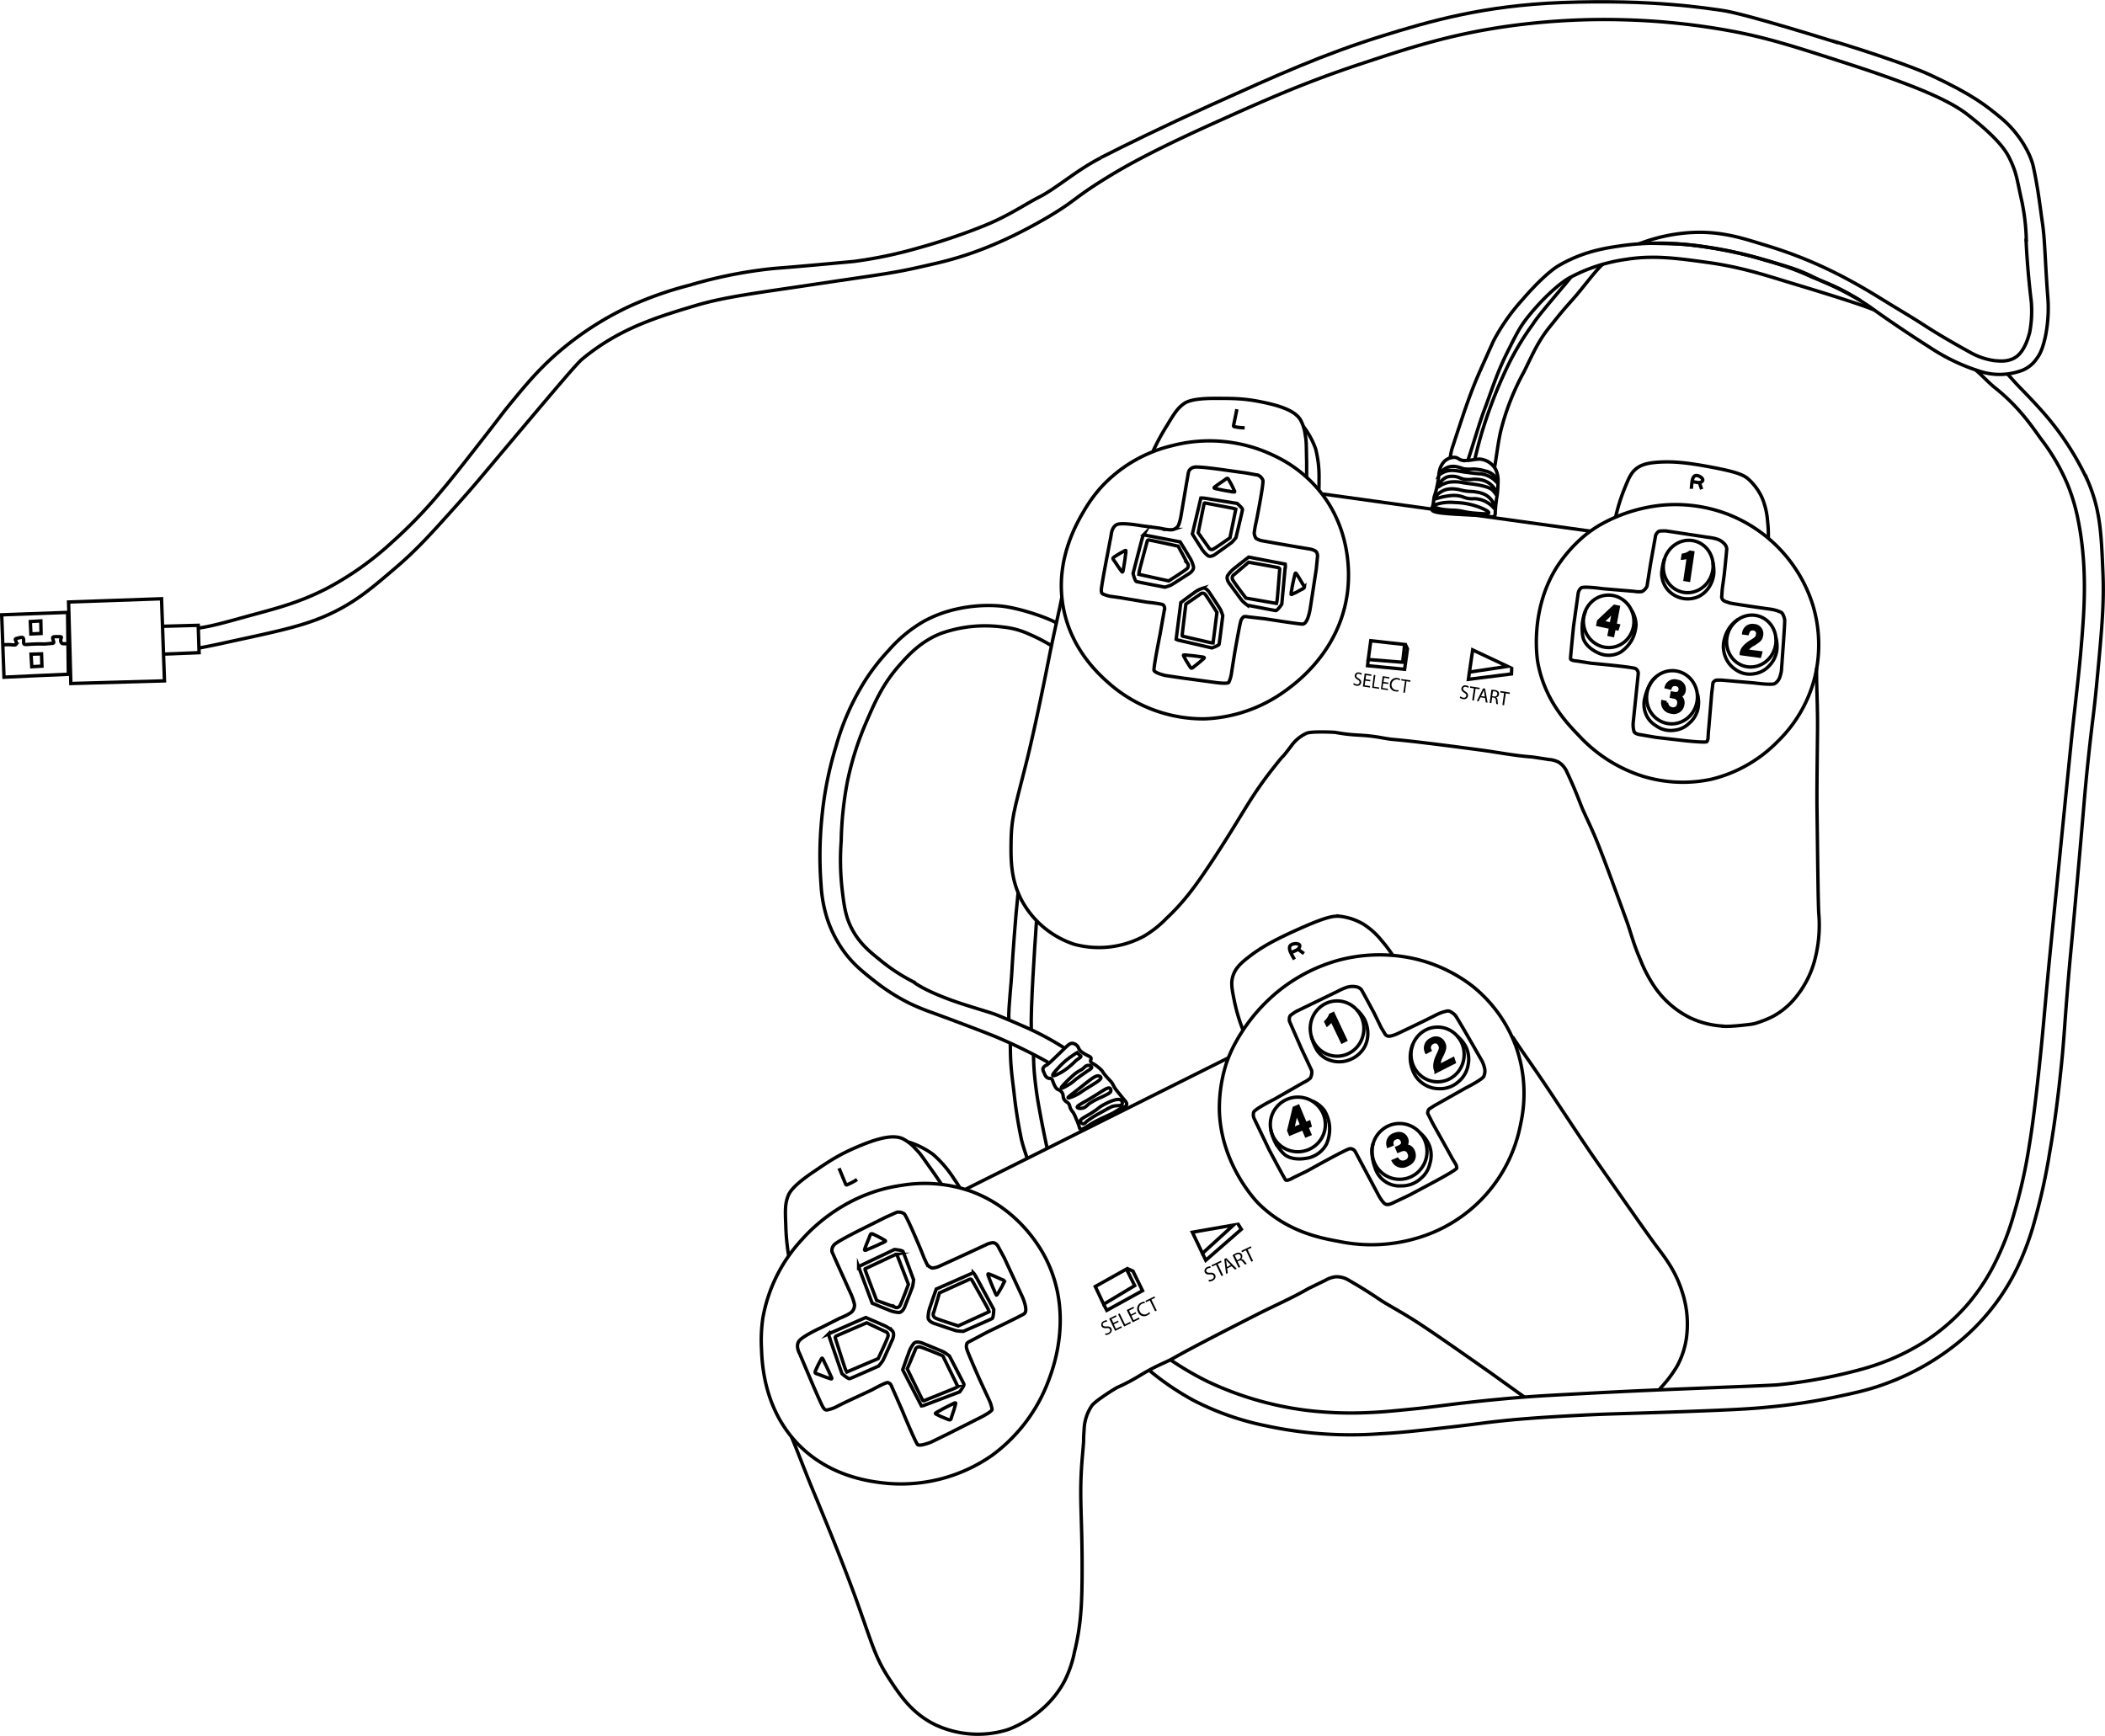 <svg xmlns="http://www.w3.org/2000/svg" width="21.92cm" height="18.08cm" viewBox="0 0 621.36 512.44">
  <defs>
    <style>
      .cls-1, .cls-3 {
        fill: none;
      }

      .cls-1, .cls-2, .cls-3 {
        stroke: #000;
      }

      .cls-1 {
        stroke-miterlimit: 10;
      }
    </style>
  </defs>
  <title>comando</title>
  <g id="Layer_20" data-name="Layer 20">
    <g>
      <path class="cls-1" d="M369.61,412.6a66.74,66.74,0,0,1-.85-9.2c-.16-3.89-.24-6.08.7-8.39.39-1,1.37-2.95,7.34-7,5.27-3.58,8.07-5.45,14.33-8s9.73-2.9,12.07-1.93a12.5,12.5,0,0,1,3.84,3c1.64,1.61,2.27,2.77,5.07,6.65,1.05,1.45,2.17,3.22,2.71,3.93" transform="translate(-136.82 -41.99)"/>
      <path class="cls-1" d="M405,379.1a24.82,24.82,0,0,1,7.27,3.67,33.34,33.34,0,0,1,6.18,7.23c.76,1.09,1.35,2,1.75,2.68" transform="translate(-136.82 -41.99)"/>
      <path class="cls-1" d="M370.46,466.15c1.85,4.36,4,10.24,7.21,17.89,7.73,18.62,11.16,28.07,12.5,31.85,4.47,12.54,5.14,15.63,9.41,22.11,3.12,4.73,6.62,9.89,13.4,13.17a29.7,29.7,0,0,0,21,1.51c.66-.21,11.48-3.77,17.13-14.57a33.67,33.67,0,0,0,2.91-8.62c1.89-7.67,2.19-14.09,2.22-23.42.06-17.49-1-22.17.12-34.61.62-7,.08-1.91.52-8.23a13.19,13.19,0,0,1,2.27-6.34c1.11-1.48,7-5.15,7.52-5.36,6.26-2.82,7-4.16,13.23-7,5.63-2.56-.79.08,28.31-14.69,4.93-2.5,10-4.68,14.8-7.46l5-2.44a8,8,0,0,1,3-1.05,6.8,6.8,0,0,1,4,1.05c6.15,3.51,8.92,5.67,11,6.87,7.69,4.55,6.6,3.4,30.83,20.45,4.18,3,7.6,5.44,10,7.17" transform="translate(-136.82 -41.99)"/>
      <path class="cls-1" d="M503.68,345.89a51.35,51.35,0,0,1-2.59-8.86c-.64-3.21-.95-4.9-.35-6.87.66-2.2,2.12-3.72,4.72-5.71,3.8-2.94,7.57-5,14.33-8.05,8.67-3.88,10.71-4.15,12.88-3.9a17.77,17.77,0,0,1,6.58,2.27,21.93,21.93,0,0,1,5.36,4.81,39.49,39.49,0,0,1,3.24,4.28" transform="translate(-136.82 -41.99)"/>
      <path class="cls-1" d="M583.27,348c2.8,4.28,6.45,9.28,11.07,16.25,7.28,11,10.92,16.47,13.46,20.11,10.82,15.47,16.22,23.2,18.36,26,2.36,3.14,5.38,7.06,7.25,13.11a30.31,30.31,0,0,1,1.23,13.37,24.46,24.46,0,0,1-2.71,8.31,34.81,34.81,0,0,1-3.67,5.15c-.62.74-1.17,1.33-1.58,1.75" transform="translate(-136.82 -41.99)"/>
      <line class="cls-1" x1="285.12" y1="351.01" x2="362.65" y2="312.22"/>
      <path class="cls-1" d="M566.64,357.72" transform="translate(-136.82 -41.99)"/>
      <path class="cls-1" d="M745.26,498.32" transform="translate(-136.82 -41.99)"/>
      <path class="cls-1" d="M745.26,493.77" transform="translate(-136.82 -41.99)"/>
      <path class="cls-1" d="M362,431.08a45.75,45.75,0,0,1,11.65-23.31C377,404,387,394.19,402.79,391.92a41.07,41.07,0,0,1,21,1.86c14,5.27,20.36,17,21.68,19.58,8.41,16.51,2.19,32.72.7,36.6a48.23,48.23,0,0,1-16.55,21.67,47,47,0,0,1-31.7,8.16c-4.24-.48-16.88-1.91-26.33-12.35-9.28-10.25-9.83-22.9-10-27.51A45.24,45.24,0,0,1,362,431.08Z" transform="translate(-136.82 -41.99)"/>
      <path class="cls-1" d="M500.74,351.25a51.78,51.78,0,0,1,13.11-16.43,49.28,49.28,0,0,1,17.65-9.27,46.9,46.9,0,0,1,22.2-.7,44.32,44.32,0,0,1,17.48,8,40.89,40.89,0,0,1,13.11,18,41.5,41.5,0,0,1,1.4,22.9A43.44,43.44,0,0,1,556,407.19a47.33,47.33,0,0,1-24.12,1.22c-5.48-1-15.23-2.88-23.6-11.19,0,0-11.23-11.15-11.53-27.79a44.13,44.13,0,0,1,2.09-13.64A43.09,43.09,0,0,1,500.74,351.25Z" transform="translate(-136.82 -41.99)"/>
      <path class="cls-1" d="M392,404.43l6.12-3.06,3.4-1.53a3,3,0,0,1,2.19.44c.79.7,4.94,10.66,4.94,10.66l.94,2.36s.59,1.34.94,2a3.14,3.14,0,0,0,1.42,1,6,6,0,0,0,1.72-.35c.7-.29,10.2-4.66,10.2-4.66l4.49-2.09a6.45,6.45,0,0,1,1.34-.35c.93-.18,1.63.87,1.63.87l1.92,3.55L438,423.5l.61,1.31a15.29,15.29,0,0,1,.9,2.74c.17,1.07.18,1.76-.35,2.23s-10.88,5.42-10.88,5.42l-4.85,2.58s-1.1.46-1.22.87a2.51,2.51,0,0,0,.06,1.75c.29,1.05,3.61,8.56,3.61,8.56l2,4.32.93,2a10.21,10.21,0,0,1,.85,2.75c-.06.7-3.28,2.32-3.28,2.32l-9.79,4.94-5,2.44s-3.25,1.28-3.89.7-4.68-10.36-4.68-10.36l-3.23-7.34a1.59,1.59,0,0,0-.92-.61c-.58-.12-4.75,2.19-4.75,2.19l-7.75,3.61-2.33,1.16a10,10,0,0,1-2.12.88c-.8.18-1.43.64-2.13-.53s-3.32-7.34-3.32-7.34l-3.6-8.49s-1.3-2.23-.19-3.74,6.61-4,6.61-4l5.34-2.71s3.14-1.22,3.78-2.09a2.8,2.8,0,0,0,.64-2,15.74,15.74,0,0,0-1-3l-4-8.86-1.63-3.67a2.43,2.43,0,0,1,.7-2.16C384.14,408.29,392,404.43,392,404.43Z" transform="translate(-136.82 -41.99)"/>
      <path class="cls-1" d="M519.53,340.5l12.26-5.94a17.11,17.11,0,0,1,2.33-1.05,5.67,5.67,0,0,1,2.8-.27,2.6,2.6,0,0,1,1.75.88c.35.52,3.76,6.9,3.76,6.9l2.09,4.29,1.2,2s0,.18.64.47,2-.29,2.39-.41,8.56-4.08,8.56-4.08l3.21-1.6a14.21,14.21,0,0,1,2.39-1c.7-.12,1.24-.48,1.94-.13a5.1,5.1,0,0,1,1.57,1.18c.35.41,3.42,5.71,3.42,5.71l4.49,7.81a10,10,0,0,1,.74,2.17,3.82,3.82,0,0,1-.28,2.31c-.52,1-5.49,3.5-5.49,3.5l-9.19,5.19-1.34.87c-.52.35-.52,1.34-.52,1.34l1.51,3s5.6,10,5.65,10.14,1,1.67,1,1.67a2.44,2.44,0,0,1,.41,1.36c-.11.53-5.81,3.6-5.81,3.6l-8.39,4.48L548,397.07s-1.35.74-2.16.39-1.93-2.34-1.93-2.34l-7-13.11a1.68,1.68,0,0,0-1.69-.93c-1.16.18-12.59,6.59-12.59,6.59l-4.13,2s-1.81,1.1-2.22.58-4.83-8.86-4.83-8.86L507,372.11a2.77,2.77,0,0,1-.12-1.81c.3-.93,6-3.78,6-3.78l8.74-5a7.43,7.43,0,0,0,2-1.31A3.58,3.58,0,0,0,524,358c-.17-.41-3-6.41-3-6.41l-3.55-8.13s-.24-1.25.35-1.78A15.11,15.11,0,0,1,519.53,340.5Z" transform="translate(-136.82 -41.99)"/>
      <ellipse class="cls-1" cx="413.12" cy="339.88" rx="8.12" ry="8.24"/>
      <ellipse class="cls-1" cx="424.35" cy="311.26" rx="7.85" ry="8.08"/>
      <ellipse class="cls-1" cx="394.68" cy="303.61" rx="7.92" ry="8.16"/>
      <ellipse class="cls-1" cx="383.1" cy="331.92" rx="8.13" ry="8.07"/>
      <path class="cls-1" d="M537.34,340.08a11.51,11.51,0,0,1,2.2,2.69,9.46,9.46,0,0,1,1,3.45,8.53,8.53,0,0,1-.92,4.81,8.69,8.69,0,0,1-5.55,4.15,8.42,8.42,0,0,1-5.94-.78,7.84,7.84,0,0,1-2.49-2.28,17.3,17.3,0,0,1-1.77-4.26" transform="translate(-136.82 -41.99)"/>
      <path class="cls-1" d="M553.89,350.2a10.27,10.27,0,0,0-.79,3.67,10.52,10.52,0,0,0,.62,3.72,8.11,8.11,0,0,0,3,4.15,8.22,8.22,0,0,0,4.9,1.61,8.06,8.06,0,0,0,5.85-2.18,8.16,8.16,0,0,0,2.71-4.82,8.4,8.4,0,0,0-.7-5.45,10.18,10.18,0,0,0-2.52-3.06" transform="translate(-136.82 -41.99)"/>
      <path class="cls-2" d="M560.73,358.26l0-.07c-.59-1.14-.45-2.71.55-4.79.77-1.62,1-2.1.51-3a1.42,1.42,0,0,0-2.09-.69,1.66,1.66,0,0,0-.82,2.28l-1,.53a2.74,2.74,0,0,1,1.41-3.69,2.47,2.47,0,0,1,3.62,1c.61,1.2.35,1.93-.54,3.81a5.8,5.8,0,0,0-.8,3.05l4.16-2.14.33,1Z" transform="translate(-136.82 -41.99)"/>
      <path class="cls-2" d="M533,349.5,529.89,343a5.68,5.68,0,0,1-1.28,1.43l-.39-.83a5.37,5.37,0,0,0,1.34-2l.78-.37L534,349Z" transform="translate(-136.82 -41.99)"/>
      <path class="cls-2" d="M522.38,377.21l-.88-2.11-3.85,1.6-.41-1,1.61-6.64,1.17-.49,2.14,5.15,1.06-.44.27,1-.94.39.88,2.11Zm-2.13-5.11c-.26-.64-.59-1.45-.79-2-.07.77-.76,3.62-1.12,5.21l2.77-1.16Z" transform="translate(-136.82 -41.99)"/>
      <path class="cls-2" d="M546.61,380.28a2.71,2.71,0,0,1,1.79-3.37c1.78-.76,3.06,0,3.54,1.13a1.93,1.93,0,0,1-.39,2.27l0,0a2.3,2.3,0,0,1,2.44,1.53c.58,1.36.3,3.06-1.83,4a2.91,2.91,0,0,1-4-1.13l1.13-.48a1.94,1.94,0,0,0,2.47.64,1.76,1.76,0,0,0,1-2.5c-.48-1.14-1.41-1.36-2.57-.86l-.62.26-.4-.94.52-.22c1.13-.48,1.43-1.13,1-2a1.41,1.41,0,0,0-2-.69,1.57,1.57,0,0,0-1,1.92Z" transform="translate(-136.82 -41.99)"/>
      <path class="cls-1" d="M542.16,379.6a6.36,6.36,0,0,0-.35,3,14.55,14.55,0,0,0,.91,4.13,7.59,7.59,0,0,0,2.94,4,7.43,7.43,0,0,0,4.81,1.31,8.22,8.22,0,0,0,5.82-2.25,7.77,7.77,0,0,0,2.6-4.31,8.13,8.13,0,0,0-.12-5.27,9.66,9.66,0,0,0-2.75-3.79" transform="translate(-136.82 -41.99)"/>
      <path class="cls-1" d="M524.2,367a8.59,8.59,0,0,1,3.59,2.84,11.43,11.43,0,0,1,1.44,4.09,11.14,11.14,0,0,1-.82,5.71,8.16,8.16,0,0,1-5.15,4.1c-.72.16-4.11.93-6.68-.54-1.39-.8-2.84-3.18-3.13-3.59a15.78,15.78,0,0,1-1.52-4.19" transform="translate(-136.82 -41.99)"/>
      <path class="cls-1" d="M518.92,325.2c-.18-.3-.74-1.25-1.15-2.13a2.83,2.83,0,0,1-.25-.78,1.71,1.71,0,0,1,0-.87c.23-.65,1.15-.86,1.69-.88.26,0,1,0,1.22.41s-.26,1-.29,1.05a3.25,3.25,0,0,1-1,.64c-.26.13-1.07.46-1.22.52" transform="translate(-136.82 -41.99)"/>
      <polygon class="cls-1" points="351.97 363.74 364.1 361.63 354.94 369.98 351.97 363.74"/>
      <polyline class="cls-1" points="365.31 361.09 366.42 362.87 355.93 372.02 354.94 369.98"/>
      <polygon class="cls-1" points="323.31 379.77 332.52 374.61 334.94 379.51 325.78 385 323.31 379.77"/>
      <polyline class="cls-1" points="332.53 374.36 334.44 375.23 337.25 380.99 326.71 386.8 325.81 385.09"/>
      <g>
        <path d="M493.57,419.78a1.92,1.92,0,0,0,1-.17c.49-.24.66-.64.47-1s-.46-.46-1.06-.41-1.26-.05-1.51-.58a1.2,1.2,0,0,1,.72-1.61,1.92,1.92,0,0,1,.92-.22l.06.46a1.85,1.85,0,0,0-.8.17c-.51.25-.56.65-.44.9s.48.42,1.1.37,1.23.09,1.49.64.09,1.29-.79,1.72a2.19,2.19,0,0,1-1.08.22Z" transform="translate(-136.82 -41.99)"/>
        <path d="M495.77,415.33l-1.14.55-.2-.41,2.78-1.34.2.41-1.15.55,1.62,3.35-.5.23Z" transform="translate(-136.82 -41.99)"/>
        <path d="M499.06,416.41l.18,1.37-.5.24-.53-4.37.58-.28,3.1,3.14-.52.25-1-1Zm1.05-1-.88-.91a6.87,6.87,0,0,1-.53-.59h0c.05.25.1.51.14.78L499,416Z" transform="translate(-136.82 -41.99)"/>
        <path d="M500.66,412.53a5.8,5.8,0,0,1,.89-.53,1.7,1.7,0,0,1,1.24-.21,1,1,0,0,1,.63.57,1.09,1.09,0,0,1-.24,1.3v0a1,1,0,0,1,.91.49,7.3,7.3,0,0,0,.79.89l-.5.24a5.86,5.86,0,0,1-.69-.77c-.36-.47-.65-.57-1.1-.37l-.46.22.79,1.63-.49.23ZM502,414l.49-.24a.83.83,0,0,0,.51-1.12c-.24-.49-.69-.53-1.21-.29a2.87,2.87,0,0,0-.46.28Z" transform="translate(-136.82 -41.99)"/>
        <path d="M504.6,411.08l-1.15.55-.2-.41,2.79-1.34.2.41-1.15.55,1.61,3.35-.49.24Z" transform="translate(-136.82 -41.99)"/>
      </g>
      <g>
        <path d="M463,435.61a1.82,1.82,0,0,0,1-.17c.48-.24.63-.63.45-1s-.45-.44-1-.39-1.22-.05-1.47-.56a1.17,1.17,0,0,1,.7-1.56,1.75,1.75,0,0,1,.89-.21l0,.44a1.72,1.72,0,0,0-.77.17c-.5.24-.54.63-.42.87s.47.4,1.07.35,1.18.08,1.44.62.1,1.24-.76,1.66a2,2,0,0,1-1,.22Z" transform="translate(-136.82 -41.99)"/>
        <path d="M467,432.23l-1.41.69.64,1.31,1.57-.77.19.4-2,1-1.77-3.63,2-1,.19.4-1.49.73.56,1.14,1.41-.69Z" transform="translate(-136.82 -41.99)"/>
        <path d="M466.86,429.93l.47-.23,1.58,3.23,1.55-.75.19.39-2,1Z" transform="translate(-136.82 -41.99)"/>
        <path d="M472.22,429.69l-1.41.69.64,1.31,1.57-.77.2.4-2.05,1-1.77-3.63,2-.95.19.39-1.49.73.56,1.15,1.41-.69Z" transform="translate(-136.82 -41.99)"/>
        <path d="M476.3,429.66a2.5,2.5,0,0,1-.87.64,1.89,1.89,0,0,1-2.69-1,2,2,0,0,1,1-2.83,2.14,2.14,0,0,1,.94-.26l.08.44a2,2,0,0,0-.81.2,1.5,1.5,0,0,0-.68,2.19,1.47,1.47,0,0,0,2.11.78,2.27,2.27,0,0,0,.69-.52Z" transform="translate(-136.82 -41.99)"/>
        <path d="M476.21,425.85l-1.1.54-.2-.4,2.69-1.31.2.39-1.11.55,1.58,3.23-.48.23Z" transform="translate(-136.82 -41.99)"/>
      </g>
      <path class="cls-1" d="M393.61,406.75c-.27.8-.91,2.19-1.23,3.11-.05.13-.43,1-.33,1.14s.45,0,.61-.08c4.23-1.77,3.74-1.68,4.34-1.92.09,0,1.17-.49,1.2-.64s-.21-.25-.42-.37c-.76-.45-1-.59-1.57-.88s-1.08-.55-1.8-.87a.55.55,0,0,0-.48,0C393.76,406.29,393.64,406.68,393.61,406.75Z" transform="translate(-136.82 -41.99)"/>
      <path class="cls-1" d="M378,447.55c.8.25,2.2.86,3.13,1.16.13,0,1,.4,1.15.3s0-.46-.1-.61c-1.87-4.18-1.76-3.7-2-4.29,0-.09-.52-1.16-.67-1.19s-.24.22-.36.44c-.43.77-.56,1-.84,1.58s-.52,1.1-.83,1.82a.62.62,0,0,0,0,.49C377.56,447.41,378,447.53,378,447.55Z" transform="translate(-136.82 -41.99)"/>
      <path class="cls-1" d="M432.7,419.74c-.79-.3-2.16-1-3.07-1.33-.13-.05-1-.45-1.13-.36s0,.45.06.61c1.64,4.28,1.56,3.79,1.79,4.4a5.12,5.12,0,0,0,.6,1.22c.15,0,.25-.21.39-.42.47-.74.61-1,.92-1.53s.58-1.07.93-1.78a.58.58,0,0,0,.05-.48C433.16,419.9,432.77,419.77,432.7,419.74Z" transform="translate(-136.82 -41.99)"/>
      <path class="cls-1" d="M417.65,460.5c.22-.81.77-2.24,1-3.18,0-.13.36-1.06.25-1.16s-.45,0-.6.13c-4.1,2-3.62,1.91-4.2,2.19-.09,0-1.14.58-1.16.73s.23.23.45.34c.79.4,1,.52,1.62.77s1.12.48,1.86.75a.61.61,0,0,0,.48,0C417.53,461,417.63,460.58,417.65,460.5Z" transform="translate(-136.82 -41.99)"/>
      <path class="cls-1" d="M519.92,322.16l1.79,1.31" transform="translate(-136.82 -41.99)"/>
      <path class="cls-1" d="M384.49,386.84l2,4.8s0,.05.26.13a17.79,17.79,0,0,0,3.06-1.61" transform="translate(-136.82 -41.99)"/>
      <path class="cls-1" d="M450.28,218.15c-.84,4.44-2.25,10.15-3.79,17.92-3.74,18.9-6,28.23-6.95,31.94-3.08,12.34-4.17,15.15-4.27,22.57-.07,5.43-.08,11.39,3.39,17.64a27.39,27.39,0,0,0,15.18,12.48,28,28,0,0,0,20.57-2.32,31.5,31.5,0,0,0,6.68-5.26c5.4-5.06,8.94-10,13.79-17.36,9.08-13.81,10.69-18.09,18-27.34,4.08-5.18,1.37-1.36,5-6.13a11.39,11.39,0,0,1,4.69-3.9c1.6-.58,8-.29,8.49-.21,6.23,1.14,7.45.46,13.68,1.58,5.61,1-.64-.35,29.14,3.61,5,.67,10,1.68,15.12,2.05.14,0,1.79.26,5.08.76a7.1,7.1,0,0,1,2.85.8,6.45,6.45,0,0,1,2.47,3c2.87,6.09,3.86,9.29,4.79,11.34,3.5,7.73,3.26,6.23,12.88,32.77,1.13,3.1,1.89,6.45,3.88,11a41.87,41.87,0,0,0,3.71,7.34,27.62,27.62,0,0,0,11.07,10,25.94,25.94,0,0,0,9.79,2.45" transform="translate(-136.82 -41.99)"/>
      <path class="cls-1" d="M613.64,194.94a56.31,56.31,0,0,1,2.77-8.9c1.18-2.89,1.81-4.39,3.29-5.64s3.53-1.79,6.54-2c4.41-.28,8.35.1,15.07,1.34,8.6,1.59,10.3,2.47,11.81,3.84a16.93,16.93,0,0,1,3.84,5.34,21.81,21.81,0,0,1,1.6,6.69,37,37,0,0,1,.24,5.12" transform="translate(-136.82 -41.99)"/>
      <path class="cls-1" d="M673.05,239.15c-.09,4.9.35,10.59.27,18.6-.14,12.61-.21,18.91-.15,23.16.23,18.07.34,27.1.5,30.5a40.45,40.45,0,0,1-1.25,14.28,29.13,29.13,0,0,1-6,11.25,22.24,22.24,0,0,1-6.35,5.12,31.57,31.57,0,0,1-5.46,2.11c-.85.24-8.79,1.12-9.48.64" transform="translate(-136.82 -41.99)"/>
      <line class="cls-1" x1="390.42" y1="145.8" x2="469.32" y2="156.75"/>
      <path class="cls-1" d="M477.18,175.15a68.75,68.75,0,0,1,4.21-7.74c1.9-3.16,3-4.94,4.87-6.26.8-.56,2.57-1.6,9.2-1.59,5.86,0,9,0,15.07,1.34s8.9,2.94,10.17,5a12,12,0,0,1,1.39,4.42c.42,2.15.3,3.41.43,8,0,1.72,0,3.73,0,4.58" transform="translate(-136.82 -41.99)"/>
      <path class="cls-1" d="M521.52,167.8a24.06,24.06,0,0,1,3.66,6.69,33.46,33.46,0,0,1,1,9c0,1.27,0,2.32-.06,3.06" transform="translate(-136.82 -41.99)"/>
      <path class="cls-1" d="M655.6,237.68" transform="translate(-136.82 -41.99)"/>
      <path class="cls-1" d="M461.94,185.7a41.5,41.5,0,0,1,20.92-12.19,43.71,43.71,0,0,1,30.36,3.12,38,38,0,0,1,15,12.76c8,11.72,6.71,24.41,6.38,27.16-2.13,17.6-15.25,27.08-18.38,29.35a43.26,43.26,0,0,1-23.8,8.27,42.12,42.12,0,0,1-28.35-10.59c-3-2.66-11.86-10.59-13.65-24-1.77-13.1,4.36-23.42,6.59-27.17A42.13,42.13,0,0,1,461.94,185.7Z" transform="translate(-136.82 -41.99)"/>
      <path class="cls-1" d="M608.79,197.11a46.46,46.46,0,0,1,18.47-6,43.54,43.54,0,0,1,18.23,2.16,42.43,42.43,0,0,1,26.4,27.15,40.45,40.45,0,0,1,.67,21.31,40,40,0,0,1-10.77,18.89A40.93,40.93,0,0,1,642,272a40.32,40.32,0,0,1-20.06-.83,43.42,43.42,0,0,1-19-12c-3.64-3.77-10.1-10.47-12.17-21.55,0,0-2.79-14.88,5.58-28.22a41.77,41.77,0,0,1,8.65-9.67A37.85,37.85,0,0,1,608.79,197.11Z" transform="translate(-136.82 -41.99)"/>
      <path class="cls-1" d="M498.55,180.74l6.24.87,3.38.62a2.75,2.75,0,0,1,1.44,1.52c.24,1-1.75,11.1-1.75,11.1l-.5,2.38s-.25,1.37-.32,2.07a3.15,3.15,0,0,0,.55,1.6,5.75,5.75,0,0,0,1.49.65c.68.14,10.17,1.79,10.17,1.79l4.49.75a6.07,6.07,0,0,1,1.21.45c.8.36.79,1.57.79,1.57l-.38,3.84-1.63,10.65-.22,1.37a15.12,15.12,0,0,1-.72,2.65c-.43.93-.78,1.49-1.42,1.58s-11.09-1.56-11.09-1.56l-5-.57s-1.08-.23-1.38,0a2.41,2.41,0,0,0-.86,1.42c-.32,1-1.68,8.72-1.68,8.72l-.72,4.48-.32,2.08a10,10,0,0,1-.78,2.63c-.4.52-3.69.07-3.69.07l-10-1.35-5.06-.75s-3.13-.73-3.32-1.53,1.8-10.72,1.8-10.72l1.33-7.55a1.57,1.57,0,0,0-.38-1c-.39-.41-4.75-.83-4.75-.83l-7.76-1.3-2.38-.34a8.63,8.63,0,0,1-2.07-.45c-.7-.28-1.42-.26-1.35-1.56s1.27-7.6,1.27-7.6l1.65-8.66s.17-2.46,1.8-3.06,7.09.39,7.09.39l5.46.72s3,.73,4,.38a2.58,2.58,0,0,0,1.52-1.25,14.81,14.81,0,0,0,.76-2.94L487,185l.66-3.79a2.26,2.26,0,0,1,1.64-1.33C490.57,179.56,498.55,180.74,498.55,180.74Z" transform="translate(-136.82 -41.99)"/>
      <path class="cls-1" d="M628.65,198.7l12.41,1.89a15.15,15.15,0,0,1,2.31.43,5.06,5.06,0,0,1,2.27,1.29,2.55,2.55,0,0,1,.88,1.63c0,.61-.71,7.49-.71,7.49l-.62,4.52-.15,2.26s-.09.14.25.72,1.66.83,2,1,8.63,1.37,8.63,1.37l3.27.46a12.51,12.51,0,0,1,2.31.52c.59.29,1.19.29,1.54.94a5.07,5.07,0,0,1,.59,1.78c.06.51-.35,6.37-.35,6.37l-.62,8.59a9.87,9.87,0,0,1-.55,2.12,3.78,3.78,0,0,1-1.41,1.69c-.91.5-6-.19-6-.19l-9.68-.84-1.47,0c-.58,0-1.09.78-1.09.78l-.38,3.17s-.9,10.9-.94,11.07-.12,1.85-.12,1.85a2.38,2.38,0,0,1-.38,1.3c-.36.35-6.29-.27-6.29-.27l-8.7-1-4.61-.79s-1.41-.14-1.85-.85a7.25,7.25,0,0,1-.26-2.88l1.46-14.15a1.62,1.62,0,0,0-.81-1.64c-1-.49-13-1.56-13-1.56l-4.17-.66s-2-.09-2-.73.9-9.61.9-9.61l1.37-9.75a2.71,2.71,0,0,1,.85-1.49c.7-.59,6.52.23,6.52.23l9.22.77a6.62,6.62,0,0,0,2.23.06A3.4,3.4,0,0,0,623,215c.07-.42,1.05-6.68,1.05-6.68l1.49-8.35s.48-1.11,1.19-1.22A13.38,13.38,0,0,1,628.65,198.7Z" transform="translate(-136.82 -41.99)"/>
      <ellipse class="cls-1" cx="630.41" cy="247.82" rx="7.86" ry="7.5" transform="translate(155.88 793.02) rotate(-81.56)"/>
      <ellipse class="cls-1" cx="653.76" cy="231.2" rx="7.69" ry="7.27" transform="translate(133.05 766.69) rotate(-75.86)"/>
      <ellipse class="cls-1" cx="635.13" cy="209.18" rx="7.76" ry="7.33" transform="translate(140.33 731.99) rotate(-75.86)"/>
      <ellipse class="cls-1" cx="611.68" cy="225.36" rx="7.46" ry="7.75" transform="translate(-154.47 13.41) rotate(-5.11)"/>
      <path class="cls-1" d="M642.43,208a12.13,12.13,0,0,1,.28,3.32,9.22,9.22,0,0,1-1,3.27,7.94,7.94,0,0,1-3.18,3.31,7.74,7.74,0,0,1-6.37.31,7.53,7.53,0,0,1-4.84-7,17.68,17.68,0,0,1,.85-4.33" transform="translate(-136.82 -41.99)"/>
      <path class="cls-1" d="M649.79,224.87a9.52,9.52,0,0,0-2.5,2.48,10.27,10.27,0,0,0-1.45,3.27,8.06,8.06,0,0,0,.17,4.93,7.89,7.89,0,0,0,2.89,3.91,7.24,7.24,0,0,0,5.58,1.42,7.4,7.4,0,0,0,4.56-2.36,8.15,8.15,0,0,0,2.28-4.69,10.11,10.11,0,0,0-.34-3.78" transform="translate(-136.82 -41.99)"/>
      <path class="cls-2" d="M650.83,234.93v-.07c.14-1.22,1.06-2.39,2.9-3.5,1.42-.87,1.81-1.15,1.92-2.08a1.36,1.36,0,0,0-1.23-1.68c-1-.12-1.51.35-1.8,1.37l-1.07-.14a2.55,2.55,0,0,1,3-2.17,2.35,2.35,0,0,1,2.25,2.73c-.15,1.28-.73,1.71-2.38,2.73a5.29,5.29,0,0,0-2.18,2l4.26.55-.27,1Z" transform="translate(-136.82 -41.99)"/>
      <path class="cls-2" d="M634.24,213.06l1-6.8a4.88,4.88,0,0,1-1.71.45l.13-.87a5,5,0,0,0,2.05-.86l.78.13-1.2,8.12Z" transform="translate(-136.82 -41.99)"/>
      <path class="cls-2" d="M611.84,229.31l.43-2.14-3.76-.81.19-1,4.67-4.4,1.14.24-1,5.23,1,.22-.3.93-.92-.2-.43,2.15Zm1-5.2c.13-.64.3-1.46.42-2-.45.57-2.45,2.46-3.55,3.52l2.71.58Z" transform="translate(-136.82 -41.99)"/>
      <path class="cls-2" d="M628.7,244.77a2.48,2.48,0,0,1,3.1-1.7,2.36,2.36,0,0,1,2.12,2.8,1.85,1.85,0,0,1-1.47,1.59v0a2.22,2.22,0,0,1,1.07,2.52,2.65,2.65,0,0,1-3.45,2.16,2.76,2.76,0,0,1-2.43-3l1.12.23a1.83,1.83,0,0,0,1.54,1.84,1.62,1.62,0,0,0,2.05-1.44,1.64,1.64,0,0,0-1.51-2.07l-.6-.12.18-1,.51.1c1.1.23,1.67-.13,1.84-1a1.33,1.33,0,0,0-1.19-1.64,1.42,1.42,0,0,0-1.78,1Z" transform="translate(-136.82 -41.99)"/>
      <path class="cls-1" d="M625.67,241.84a6,6,0,0,0-1.82,2.19,14.28,14.28,0,0,0-1.45,3.76,7.47,7.47,0,0,0,.18,4.74,7,7,0,0,0,3,3.63,7.36,7.36,0,0,0,5.59,1.36,7.14,7.14,0,0,0,4.2-2,7.83,7.83,0,0,0,2.64-4.24,9.75,9.75,0,0,0-.13-4.48" transform="translate(-136.82 -41.99)"/>
      <path class="cls-1" d="M618.49,222.23a8.57,8.57,0,0,1,1.26,4.18,11.32,11.32,0,0,1-1,4,10.57,10.57,0,0,1-3.57,4.08,7.19,7.19,0,0,1-6,.47c-.64-.25-3.61-1.47-4.8-4-.65-1.38-.53-4.05-.53-4.52a15.17,15.17,0,0,1,1-4.13" transform="translate(-136.82 -41.99)"/>
      <path class="cls-1" d="M636.09,186.26c0-.33.09-1.39.23-2.3a3.18,3.18,0,0,1,.21-.76,1.61,1.61,0,0,1,.46-.69c.51-.39,1.32-.06,1.73.21.2.14.79.53.72,1s-.72.66-.76.67a2.88,2.88,0,0,1-1.13-.06c-.26,0-1-.21-1.2-.24" transform="translate(-136.82 -41.99)"/>
      <polygon class="cls-1" points="434.71 191.84 445.02 196.69 433.75 198.38 434.71 191.84"/>
      <polyline class="cls-1" points="446.24 196.92 446.16 198.92 433.45 200.52 433.75 198.38"/>
      <polygon class="cls-1" points="404.63 189.12 414.64 190.23 414.04 195.47 403.88 194.66 404.63 189.12"/>
      <polyline class="cls-1" points="414.74 189.99 415.45 191.51 414.62 197.55 403.68 196.49 403.88 194.66"/>
      <g>
        <path d="M567.91,247.52a1.65,1.65,0,0,0,.84.4.69.69,0,0,0,.89-.55c.05-.37-.12-.61-.6-.9s-.92-.72-.84-1.27a1.1,1.1,0,0,1,1.38-.89,1.67,1.67,0,0,1,.81.33l-.2.39a1.54,1.54,0,0,0-.69-.3c-.52-.08-.76.21-.8.48s.15.59.65.88.88.73.8,1.31a1.16,1.16,0,0,1-1.49.93,1.94,1.94,0,0,1-.94-.4Z" transform="translate(-136.82 -41.99)"/>
        <path d="M571.89,245.18l-1.15-.18.06-.43,2.81.43-.06.44-1.16-.18-.51,3.52-.49-.08Z" transform="translate(-136.82 -41.99)"/>
        <path d="M573.84,247.81l-.58,1.18-.5-.08,1.85-3.75.59.09.73,4.15-.52-.08-.23-1.3Zm1.3-.21-.21-1.19c0-.27-.07-.52-.09-.75h0c-.09.23-.18.46-.29.69l-.54,1.09Z" transform="translate(-136.82 -41.99)"/>
        <path d="M577.05,245.59a4.67,4.67,0,0,1,1,.07,1.56,1.56,0,0,1,1.06.49,1.07,1.07,0,0,1,.19.8,1,1,0,0,1-.86.89v0a1,1,0,0,1,.44.89,5.85,5.85,0,0,0,.14,1.13l-.51-.08a5.35,5.35,0,0,1-.12-1c0-.56-.21-.8-.65-.88l-.46-.07-.25,1.71-.49-.08Zm.23,1.88.51.08a.76.76,0,0,0,1-.62c.07-.51-.25-.79-.77-.87a1.89,1.89,0,0,0-.49,0Z" transform="translate(-136.82 -41.99)"/>
        <path d="M580.8,246.56l-1.15-.17.06-.44,2.81.44-.06.43-1.16-.18-.51,3.52-.49-.08Z" transform="translate(-136.82 -41.99)"/>
      </g>
      <g>
        <path d="M536.45,243.61a1.74,1.74,0,0,0,.81.37c.49.07.81-.15.86-.54s-.12-.59-.59-.86-.89-.69-.82-1.23a1.07,1.07,0,0,1,1.34-.86,1.5,1.5,0,0,1,.78.31l-.18.38a1.4,1.4,0,0,0-.68-.29.61.61,0,0,0-.77.47c-.05.36.15.57.63.85s.86.7.79,1.27a1.14,1.14,0,0,1-1.45.91,1.92,1.92,0,0,1-.9-.39Z" transform="translate(-136.82 -41.99)"/>
        <path d="M541.27,243.11l-1.43-.22-.19,1.38,1.6.24-.06.42-2.07-.31.53-3.83,2,.29-.06.42-1.51-.23-.17,1.21,1.43.22Z" transform="translate(-136.82 -41.99)"/>
        <path d="M542.34,241.19l.47.07-.47,3.41,1.57.24,0,.41-2.05-.3Z" transform="translate(-136.82 -41.99)"/>
        <path d="M546.54,243.89l-1.43-.21-.19,1.38,1.59.23,0,.42-2.07-.31.52-3.83,2,.3-.06.41-1.51-.22-.16,1.21,1.43.21Z" transform="translate(-136.82 -41.99)"/>
        <path d="M549.66,246.06a2.43,2.43,0,0,1-1,0,1.8,1.8,0,0,1-1.55-2.21,1.86,1.86,0,0,1,2.19-1.73,2,2,0,0,1,.85.3l-.17.39a1.67,1.67,0,0,0-.72-.27,1.58,1.58,0,0,0-.45,3.12,1.87,1.87,0,0,0,.8,0Z" transform="translate(-136.82 -41.99)"/>
        <path d="M551.56,243l-1.11-.17,0-.42,2.73.41-.06.42-1.13-.17-.46,3.41-.48-.07Z" transform="translate(-136.82 -41.99)"/>
      </g>
      <path class="cls-1" d="M498.57,183.44c-.62.48-1.82,1.24-2.54,1.79-.11.08-.86.59-.84.73s.35.23.51.26c4.12.88,3.71.69,4.29.82a4.4,4.4,0,0,0,1.25.14c.09-.1,0-.31-.14-.52-.34-.77-.45-1-.73-1.54s-.55-1-.92-1.66c-.05-.08-.17-.27-.35-.29S498.63,183.4,498.57,183.44Z" transform="translate(-136.82 -41.99)"/>
      <path class="cls-1" d="M465.62,207.36c.48.63,1.24,1.87,1.79,2.6.08.11.59.88.72.86s.21-.37.24-.54c.74-4.31.57-3.87.68-4.48a4.73,4.73,0,0,0,.1-1.3c-.1-.1-.29,0-.5.15-.73.38-.95.5-1.45.8s-1,.59-1.58,1c-.08.06-.26.18-.27.37S465.58,207.3,465.62,207.36Z" transform="translate(-136.82 -41.99)"/>
      <path class="cls-1" d="M521.6,214.75c-.44-.66-1.13-1.94-1.64-2.7-.08-.11-.54-.91-.68-.9s-.23.36-.26.52c-1,4.27-.77,3.84-.92,4.44a5.13,5.13,0,0,0-.17,1.29c.09.11.3,0,.51-.12.74-.33,1-.44,1.49-.72s1-.53,1.63-.91c.08-.05.27-.16.29-.34A1.08,1.08,0,0,0,521.6,214.75Z" transform="translate(-136.82 -41.99)"/>
      <path class="cls-1" d="M489.08,238.93c.59-.52,1.75-1.36,2.42-2,.1-.09.82-.65.8-.79s-.37-.2-.53-.23c-4.17-.58-3.74-.42-4.33-.51a4.09,4.09,0,0,0-1.26-.05c-.08.1.06.3.17.51.39.74.52,1,.83,1.48s.61,1,1,1.59c.06.08.18.27.36.27S489,239,489.08,238.93Z" transform="translate(-136.82 -41.99)"/>
      <path class="cls-1" d="M638.43,184.39l.69,2" transform="translate(-136.82 -41.99)"/>
      <path class="cls-1" d="M501.93,162.76l-1,4.89s-.05,0,.13.24a15.69,15.69,0,0,0,3.17.37" transform="translate(-136.82 -41.99)"/>
      <path class="cls-1" d="M490.51,199.25l3,4.21s.49,1.1,1.45.6,4.93-3.34,4.93-3.34l1.72-8.45a6.14,6.14,0,0,0-1.12-.31c-.73-.15-7.92-1.5-7.92-1.5s-.2-.13-.3.17S490.51,199.25,490.51,199.25Z" transform="translate(-136.82 -41.99)"/>
      <path class="cls-1" d="M492.19,189l9.8,1.58s1.63,1.36,1.59,1.82-1.93,8.28-1.93,8.28a16.81,16.81,0,0,1-1.16,1.34c-.37.34-4.6,3.32-4.6,3.32s-1.52,1.31-2.52.66a8.33,8.33,0,0,1-2.11-2.5c-.46-.64-2.48-3.91-2.48-3.91l2.51-10.6a4.76,4.76,0,0,1,1.31.09" transform="translate(-136.82 -41.99)"/>
      <path class="cls-1" d="M484.59,203.19l2.66,4.94a1.23,1.23,0,0,1-.08,1.74c-.91.77-5.37,3.58-5.37,3.58L473,211.52a8,8,0,0,1,.2-1.28c.18-.8,2.29-8.63,2.29-8.63a.5.5,0,0,1,.46-.25C476.27,201.39,484.59,203.19,484.59,203.19Z" transform="translate(-136.82 -41.99)"/>
      <path class="cls-1" d="M474,200.76l-2.72,10.49s.55,2.24,1,2.39,8.42,1.66,8.42,1.66,1.23-.36,1.73-.59,5-3.17,5-3.17,1.85-.95,1.69-2.24a9.18,9.18,0,0,0-1.41-3.19c-.39-.74-2.53-4.18-2.53-4.18l-10.79-2.08a3.33,3.33,0,0,0-.45,1.51" transform="translate(-136.82 -41.99)"/>
      <path class="cls-1" d="M505.39,207.94l-4.18,3.57a1.17,1.17,0,0,0-.5,1.64c.6,1.06,3.89,5.37,3.89,5.37l9,1.58a8.31,8.31,0,0,0,.24-1.27c.1-.81.73-8.87.73-8.87a.55.55,0,0,0-.36-.41C513.89,209.45,505.39,207.94,505.39,207.94Z" transform="translate(-136.82 -41.99)"/>
      <path class="cls-1" d="M516.18,209.52l-1,10.81s-1.28,1.88-1.75,1.87-8.43-1.59-8.43-1.59a15.8,15.8,0,0,1-1.41-1.19c-.36-.38-3.59-4.81-3.59-4.81s-1.4-1.58-.81-2.72a9.17,9.17,0,0,1,2.41-2.47c.62-.54,3.8-3,3.8-3l10.79,2.07a3.33,3.33,0,0,1-.09,1.57" transform="translate(-136.82 -41.99)"/>
      <path class="cls-1" d="M486.87,220.3l4.17-2.87a1,1,0,0,1,1.53,0c.72.89,3.47,5.32,3.47,5.32l-1.14,9a7,7,0,0,1-1.14-.16L486,229.79s-.22.05-.22-.28S486.87,220.3,486.87,220.3Z" transform="translate(-136.82 -41.99)"/>
      <path class="cls-1" d="M484.87,231l9.67,2.23s2-.65,2.13-1.09,1.09-8.44,1.09-8.44a17.13,17.13,0,0,0-.62-1.69c-.22-.46-3.12-4.83-3.12-4.83s-1-1.79-2.12-1.58a8.1,8.1,0,0,0-2.84,1.54c-.66.42-3.68,2.7-3.68,2.7L484,230.68a3,3,0,0,0,1.39.38" transform="translate(-136.82 -41.99)"/>
      <path class="cls-3" d="M195.43,227.37c4.63-.64,9.53-2.18,17-4.19,7-1.9,13.29-3.61,20.89-7.52a91,91,0,0,0,19.31-13.72,138.48,138.48,0,0,0,14.25-14.77c2.71-3.17,5.74-7,11.8-14.78,5.85-7.47,5.75-7.51,8-10.31,4.75-5.8,8.55-10.44,14-15.29a91.41,91.41,0,0,1,22-14.43,106.65,106.65,0,0,1,17.65-6.2,135.68,135.68,0,0,1,23.6-4.81c2.89-.31,3.25-.24,14.07-1.22,6.26-.57,9.38-.85,10.93-1a130.49,130.49,0,0,0,19.05-4,182,182,0,0,0,18.53-6.21c8-3.15,12.71-6.59,17.13-8.82,4.95-2.5,11-7.93,18.08-11.53" transform="translate(-136.82 -41.99)"/>
      <path class="cls-3" d="M463.33,87.35" transform="translate(-136.82 -41.99)"/>
      <path class="cls-1" d="M461.7,88.52c7.71-3.91,18.72-9.32,32.16-15.38,20.5-9.25,33.42-15.08,50.81-20.52,14.4-4.49,30.14-9,53-9.9C624.72,41.67,641,44.47,645,45c6.85.89,34.73,9.71,34.43,9.62-9.06-2.87,17,4.82,27.1,9.43,13,6,16.94,9.44,20.8,12.59,5.69,4.64,9.11,11.14,9.78,14.93" transform="translate(-136.82 -41.99)"/>
      <path class="cls-3" d="M194.48,237.57" transform="translate(-136.82 -41.99)"/>
      <path class="cls-1" d="M395.6,425.88l5.22,1.89a1.13,1.13,0,0,0,1.66-.39c.58-1.09,2.49-6.26,2.49-6.26l-3.42-8.86a6.55,6.55,0,0,0-1.2.44c-.74.33-8,3.75-8,3.75s-.25,0-.17.34S395.6,425.88,395.6,425.88Z" transform="translate(-136.82 -41.99)"/>
      <path class="cls-1" d="M391.13,415.45l9.73-4.62s2.28.18,2.51.6,3.12,8.33,3.12,8.33a18,18,0,0,1-.26,1.87c-.13.52-2.18,5.68-2.18,5.68s-.6,2.05-1.88,2.11a8.88,8.88,0,0,1-3.37-.88c-.79-.27-4.52-1.86-4.52-1.86l-4-10.69a3.25,3.25,0,0,1,1.38-.72" transform="translate(-136.82 -41.99)"/>
      <path class="cls-1" d="M392.66,432.47,398,435a1.21,1.21,0,0,1,.93,1.55c-.4,1.23-2.89,6.49-2.89,6.49L386.78,447a8,8,0,0,1-.56-1.24c-.29-.8-2.86-8.87-2.86-8.87a.59.59,0,0,1,.29-.51C384,436.2,392.66,432.47,392.66,432.47Z" transform="translate(-136.82 -41.99)"/>
      <path class="cls-1" d="M381.64,436.75l3.71,10.74s1.81,1.59,2.3,1.46,8.54-3.72,8.54-3.72a18.25,18.25,0,0,0,1.21-1.56c.29-.47,2.64-5.79,2.64-5.79s1.1-1.95.2-3a9.5,9.5,0,0,0-3.14-1.9c-.79-.4-4.73-2.07-4.73-2.07l-10.92,4.8a3.45,3.45,0,0,0,.47,1.58" transform="translate(-136.82 -41.99)"/>
      <path class="cls-1" d="M414.14,423.64l-1.68,5.7a1.23,1.23,0,0,0,.52,1.75c1.17.55,6.71,2.29,6.71,2.29l9.1-4.18a7.32,7.32,0,0,0-.54-1.25c-.39-.77-4.6-8.2-4.6-8.2a.54.54,0,0,0-.56-.14C422.74,419.72,414.14,423.64,414.14,423.64Z" transform="translate(-136.82 -41.99)"/>
      <path class="cls-1" d="M424.75,418.53l5.41,10s-.06,2.41-.48,2.68-8.51,3.78-8.51,3.78a19.75,19.75,0,0,1-2-.16c-.55-.11-6.05-2-6.05-2s-2.19-.5-2.33-1.85a9.72,9.72,0,0,1,.72-3.6c.24-.85,1.68-4.88,1.68-4.88l10.92-4.81a3.46,3.46,0,0,1,.84,1.42" transform="translate(-136.82 -41.99)"/>
      <path class="cls-1" d="M404.62,446.06l2.31-5.45a1.21,1.21,0,0,1,1.51-1c1.26.34,6.68,2.6,6.68,2.6l4.44,9.09a8.16,8.16,0,0,1-1.22.62c-.79.33-8.75,3.54-8.75,3.54s-.2.19-.4-.11S404.62,446.06,404.62,446.06Z" transform="translate(-136.82 -41.99)"/>
      <path class="cls-1" d="M409.79,456.76l10.3-3.89s1.43-1.82,1.26-2.29-4.29-8.32-4.29-8.32-1.11-.86-1.63-1.15-5.89-2.46-5.89-2.46-2-1-2.94-.13a8.69,8.69,0,0,0-1.64,3.13c-.34.78-1.68,4.69-1.68,4.69L408.81,457a3.26,3.26,0,0,0,1.52-.5" transform="translate(-136.82 -41.99)"/>
      <path class="cls-1" d="M476,446.44a79.33,79.33,0,0,0,13.25,9,82.23,82.23,0,0,0,21.24,7.43,118.87,118.87,0,0,0,33.64,2.36c5.61-.27,10.86-.86,20.28-1.92,8-.89,9.86-1.27,16.08-1.92,2.24-.24,8.65-.89,21.94-1.58,10.68-.55,12.21-.43,31.64-1.13,15.76-.58,20.07-.85,25.44-1.4a173.19,173.19,0,0,0,19.05-2.89c6.25-1.33,10.46-2.22,16-4.37a74.25,74.25,0,0,0,18.62-10.4,64.82,64.82,0,0,0,19.49-24.21,81.61,81.61,0,0,0,4.9-13.63A178.28,178.28,0,0,0,741.88,382c1-5.65,2.11-13.15,3.23-23.69.95-8.85,1-11.94,2-24.21.8-10,.74-8,2.89-32.08s2.11-25.14,3.14-35c1.41-13.43,1.68-13.49,2.68-24.12,1.43-15.07,2.13-22.79,1.75-31.82-.48-11.58-.76-18.33-4.31-26.8a83.69,83.69,0,0,0-12.82-20c-3.21-3.71-7.46-8-7.46-8-1.17-1.2-3-3.29-3.61-3.93" transform="translate(-136.82 -41.99)"/>
      <path class="cls-1" d="M690,133.44c-4.89-2-16.5-5.52-24.68-8-6.9-2.07-14.3-4.63-24.83-6.06-8.74-1.19-15.67-2.15-23.79-.84a49.6,49.6,0,0,0-16.73,5.5c-2.82,1.6-8.08,6.21-12.73,12.24-1.88,2.43-3.12,4.92-5.6,9.9-3.11,6.26-4.64,11.48-6.71,16.9-1.36,3.57-2.83,8.76-4.72,14.51" transform="translate(-136.82 -41.99)"/>
      <path class="cls-1" d="M482.23,443.34A92.41,92.41,0,0,0,493,449.66a96.08,96.08,0,0,0,29.37,8.63,108.1,108.1,0,0,0,18,.7c4-.14,7.17-.45,12.12-.94,6.59-.64,8.65-1,15.85-1.86,1.82-.21,8.72-1,16.75-1.66,5.3-.44,10.21-.7,20-1.22,3.11-.17,11-.59,21.85-1.05,2.37-.11,2.58-.11,15-.62,12.27-.49,18.44-.74,19.75-.87a148.91,148.91,0,0,0,23.16-4.19,74.94,74.94,0,0,0,9.62-3.15,65.37,65.37,0,0,0,10.22-5.25,59.14,59.14,0,0,0,13.11-11.36,60.23,60.23,0,0,0,8.48-13.2,79.78,79.78,0,0,0,5.07-13.46,151.69,151.69,0,0,0,4.46-19.92c.54-3.24,1.47-9.12,3.06-24.21,1.07-10.27,1.36-14.41,2.53-26.84.31-3.33,1.06-10.77,2.54-25.52,3-30.24,4.54-45.37,4.63-46.17,1.41-12.92,2.1-18.05,2.91-28.56.64-8.24,1.38-20.19-1.16-33.09a56.81,56.81,0,0,0-3.27-11.07,61.09,61.09,0,0,0-7.8-13.29c-2.56-3.54-6.4-9.39-13.58-15.09-1.85-1.46-4.64-4.52-5.83-5.3" transform="translate(-136.82 -41.99)"/>
      <path class="cls-1" d="M686,130.69a100.07,100.07,0,0,0-14.2-6.89,82.63,82.63,0,0,0-13.86-5,115.45,115.45,0,0,0-21.24-4.41,80.45,80.45,0,0,0-21.56.15c-4.81.71-11.28,1.73-18.41,5.94-1.92,1.13-5.89,4.56-10.37,9.79a59.73,59.73,0,0,0-8.51,12c-.39.78-.39.81-4,8.86-3,6.71-4.84,12.5-6.37,17.06-1.09,3.28-2.14,6.51-2.14,6.51-.21.89-.38,2-.48,2.49" transform="translate(-136.82 -41.99)"/>
      <path class="cls-1" d="M620.71,113.92a50.79,50.79,0,0,1,14.51-3.26c9.52-.69,16.31,1.74,22.49,3.61,13.32,4,23.53,9.13,34.73,16.08,3.91,2.43,7.89,4.74,11.77,7.23,1,.62,4.73,3.19,14.26,8.45a20.44,20.44,0,0,0,7.06,2.39c1.36.1,4.27.55,6.65-1.28,2-1.57,3.12-4.57,3.77-7.06a33.84,33.84,0,0,0,.47-9.09c-1.2-9.75-1.57-18.34-1.53-18.35" transform="translate(-136.82 -41.99)"/>
      <path class="cls-1" d="M737.07,91.37c1.43,6.64,2,12.08,2.62,16.26.77,5.2.76,10.64,1.54,21.27a41.94,41.94,0,0,1-.61,12.23c-.86,4-1.73,5.56-2.63,6.73a9.24,9.24,0,0,1-5.24,3.76,18.88,18.88,0,0,1-11.89-.17,58.1,58.1,0,0,1-14.47-7c-10.42-6.63-17.63-11.92-17.63-11.92-9.09-6.15-12.89-6.89-16.09-8.51-5.43-2.75-8.29-3.3-12.4-4.6a132.88,132.88,0,0,0-19.92-4.54c-5.38-.89-8.34-.94-16.46-1.11" transform="translate(-136.82 -41.99)"/>
      <path class="cls-1" d="M600.56,123.7c-1.37,1.9-9.46,11-11.29,14a81.08,81.08,0,0,0-7.08,11.65A137.43,137.43,0,0,0,574,170.44c-.8,2.77-1.41,5.26-1.79,6.92" transform="translate(-136.82 -41.99)"/>
      <path class="cls-1" d="M610,119.92c-1.57,1.13-6.27,7.4-8.28,9.68-3.87,4.38-3.2,3.58-7.45,8.85-3.63,4.5-5.23,8.56-7.64,13.35a72.33,72.33,0,0,0-6.7,16.95c-.81,3-1.53,9.13-1.91,11" transform="translate(-136.82 -41.99)"/>
      <path class="cls-1" d="M445.93,381c-.91-4.18-1.8-8.71-2.3-11.53a110.3,110.3,0,0,1-1.51-11c-.16-2.11-.22-3.87-.23-5.13" transform="translate(-136.82 -41.99)"/>
      <path class="cls-1" d="M448.69,225.85c-3.86-2.09-12.74-4.87-17.53-5.06a42.34,42.34,0,0,0-11.77.93,36.36,36.36,0,0,0-10,3.73,40.4,40.4,0,0,0-10.14,8.39,62.39,62.39,0,0,0-6.64,8.39,73.46,73.46,0,0,0-9,20,105,105,0,0,0-4.2,21.21,112.36,112.36,0,0,0-.23,19.7,40.37,40.37,0,0,0,1.86,10.14,35.79,35.79,0,0,0,4,8.27c2.92,4.46,6.09,7,9.78,9.91a59.14,59.14,0,0,0,10.38,6.64,64.07,64.07,0,0,0,7.1,2.91c6.26,2.31,14.13,5.27,17.84,6.76a153.85,153.85,0,0,1,16.06,7.8" transform="translate(-136.82 -41.99)"/>
      <path class="cls-1" d="M441.24,345.71c-.21-5.86.95-23.43,1.53-31.74" transform="translate(-136.82 -41.99)"/>
      <path class="cls-1" d="M437.36,305.37c-.77,7-1.66,19.73-1.76,21.79-.27,5.79-1.13,12.18-1,15.64" transform="translate(-136.82 -41.99)"/>
      <path class="cls-1" d="M450.86,351.25a87.22,87.22,0,0,0-12.65-6.64c-2.68-1.19-7.07-3-7.8-3.27-1.79-.62-6.41-2-6.82-2.15-13.43-4.09-17.19-7.4-17.19-7.4a53.49,53.49,0,0,1-9.85-6.47c-2.83-2.28-5.69-4.58-7.92-8.51s-2.64-7.36-3.26-12.58a76.28,76.28,0,0,1-.24-14,103.79,103.79,0,0,1,1.75-17.13,89.38,89.38,0,0,1,5.59-17.83c2.63-6.08,4.9-11.36,9.91-17,2.71-3.07,6.29-7,12.24-9.33a38.89,38.89,0,0,1,18-1.9,24.52,24.52,0,0,1,7.94,2.11,53.31,53.31,0,0,1,6.71,3.46" transform="translate(-136.82 -41.99)"/>
      <path class="cls-1" d="M440,383.86c-.32-1.06-1.16-3.38-1.66-5.46a140.86,140.86,0,0,1-2.27-14.51c-.53-4.09-.73-6-.88-8.39-.12-2-.13-4.42-.15-5.59" transform="translate(-136.82 -41.99)"/>
      <path class="cls-1" d="M560.34,191.71c-.47-.16-.57-.21-.58-.29,0-.33,1.6-.78,2.86-1a14.5,14.5,0,0,1,3.55-.12,22.26,22.26,0,0,1,7.52,1.46c.42.17,2.68,1.1,2.56,1.57s-1.59.28-3.26.18c-4.21-.27-4.46-.89-7.46-.94a24.78,24.78,0,0,1-3.44-.34A12.5,12.5,0,0,1,560.34,191.71Z" transform="translate(-136.82 -41.99)"/>
      <path class="cls-1" d="M560.3,189.22c-.2-.31,1.29-2.17,3.41-2.75a7.33,7.33,0,0,1,2.8-.13c1.12.1,1.17.28,2.62.52,1.74.29,2,.08,3.45.35a8.25,8.25,0,0,1,2.8.87c2.2,1.29,3.09,3.93,2.84,4.11s-.67-.84-2.23-1.79a7.77,7.77,0,0,0-3.67-1.22c-.76-.05-.65.08-1.44,0-1.64-.09-2-.63-3.59-.87a9.41,9.41,0,0,0-2.62,0,21,21,0,0,0-2.75.52C560.65,189.18,560.38,189.33,560.3,189.22Z" transform="translate(-136.82 -41.99)"/>
      <path class="cls-1" d="M561.39,185.68c-.16-.15.76-2.27,2.67-2.93a5.54,5.54,0,0,1,3.41.18,12,12,0,0,0,1.53.52,11.76,11.76,0,0,0,2.66,0,10.67,10.67,0,0,1,2.19.13,6.34,6.34,0,0,1,4,2.45,3.39,3.39,0,0,1,.75,2.05c-.12.06-.46-.69-1.14-1.35-.48-.47-1.22-1-4.06-1.57-.91-.19-.76-.13-4.5-.66a12.19,12.19,0,0,0-4.11-.22,7.29,7.29,0,0,0-2.1.66C561.81,185.36,561.47,185.75,561.39,185.68Z" transform="translate(-136.82 -41.99)"/>
      <path class="cls-1" d="M561.83,182a4.37,4.37,0,0,1,3-2.28,5.24,5.24,0,0,1,1.84,0,13.49,13.49,0,0,1,2.09.61,11.42,11.42,0,0,0,2.85.09,13.12,13.12,0,0,1,3.58.57,5.34,5.34,0,0,1,3.1,1.83c.47.67.72,1.53.57,1.62s-.48-.42-1.05-.92a7.52,7.52,0,0,0-3.28-1.57c-.75-.2-.42,0-3.23-.35-1.12-.14-1.86-.23-2.88-.39s-1.28-.26-1.93-.31a7.24,7.24,0,0,0-2.53.09A7.33,7.33,0,0,0,561.83,182Z" transform="translate(-136.82 -41.99)"/>
      <path class="cls-1" d="M447.6,359.46c-.21-.27.83-1.4,1.74-2.38a21,21,0,0,1,2.63-2.45,33.05,33.05,0,0,1,2.79-1.92h0s.28.29.53.52c.44.41.55.39.58.52.06.31-.52.63-1.05,1-.75.52-.49.5-1.81,1.63a19.72,19.72,0,0,1-2.44,1.86C449.63,358.82,447.84,359.78,447.6,359.46Z" transform="translate(-136.82 -41.99)"/>
      <path class="cls-1" d="M450.1,363.19c-.24-.3,2.37-2.74,2.8-3.14,2.65-2.49,2.62-1.66,4-3a1.73,1.73,0,0,1,1.16-.59c.45,0,1,.27,1,.59s-.43.59-1.16,1.05c0,0-.68.43-2.86,2-1.24.89-1.08.95-2.15,1.69C452,362.37,450.28,363.42,450.1,363.19Z" transform="translate(-136.82 -41.99)"/>
      <path class="cls-1" d="M452.08,366.05c-.11-.19.89-.86,3.21-2.68,3.43-2.7,5-4.19,6.06-3.73.07,0,.41.19.46.47s-.57.85-1.22,1.28c-1.58,1-2.89,1.84-3.21,2-1.53.95-1.46,1.08-2.5,1.63S452.21,366.27,452.08,366.05Z" transform="translate(-136.82 -41.99)"/>
      <path class="cls-1" d="M454.82,368.85c-.15-.5,1.52-1.16,4.84-3.21,2.73-1.69,4.22-2.87,4.83-2.39a.87.87,0,0,1,.24.7c-.07.7-1,1-2.68,1.87a21.51,21.51,0,0,0-3.79,2c-.65.56-1.06,1.12-1.92,1.28C455.74,369.25,454.92,369.17,454.82,368.85Z" transform="translate(-136.82 -41.99)"/>
      <path class="cls-1" d="M455.69,373c-.08-.66,1.23-1.17,3.38-2.5s1.93-1.54,3.5-2.39c.74-.4,4.25-2.31,5.24-1.28A1,1,0,0,1,468,368c-.34.57-1.32.18-2.8.58a19.61,19.61,0,0,0-2.27,1.17c-1.57.86-2.35,1.29-3,1.69a25.39,25.39,0,0,0-2.33,1.57c-.31.32-.62.72-1.05.7A1,1,0,0,1,455.69,373Z" transform="translate(-136.82 -41.99)"/>
      <path class="cls-1" d="M561.68,181.22a5.74,5.74,0,0,1,1.52-3.09,4.3,4.3,0,0,1,3-1.16c1.11.1,1.15.72,2.5.93a13.54,13.54,0,0,0,2.69-.17,15.24,15.24,0,0,1,2.27-.24,5.93,5.93,0,0,1,2.79,1,5.85,5.85,0,0,1,1.81,1.93,7.39,7.39,0,0,1,.76,3.49,36.5,36.5,0,0,1-.23,4,47.18,47.18,0,0,0-.59,5c0,.48.06,1.12-.35,1.45s-1.38.08-2-.11a41.08,41.08,0,0,0-4.6-.24c-8.81-.41-11.6-.71-11.77-1.63,0-.15,0-.13.23-.87a14.24,14.24,0,0,0,.35-2.27c.15-1.08.29-.91.76-2.86.09-.37.32-1.36.52-2.62C561.61,182,561.48,182,561.68,181.22Z" transform="translate(-136.82 -41.99)"/>
      <path class="cls-1" d="M444.68,357.43a1.77,1.77,0,0,1,1-1c.57-.28,2.17-1.84,5.36-4.95,1-.92,1.61-1.62,2.45-1.51a2.39,2.39,0,0,1,1.22.64c.49.47.42.81.88,1.4a4.6,4.6,0,0,0,1.28,1c1.23.77,1.9.84,2,1.34s-.24.54-.12.93a1.27,1.27,0,0,0,.65.64,11.28,11.28,0,0,1,2.68,2.1c.22.26.1.18.52.76a21.58,21.58,0,0,0,1.92,2.21c1.16,1.28.68,1.35,2,3s2.1,2.57,2.1,2.57c.48.57.88,1,.76,1.51s-.72.69-1.05.82c-1.3.5-2.4,1.45-3.67,2-2.74,1.26-4.11,1.89-5.24,2.56-1.92,1.13-3.21,2.19-3.79,1.75-.14-.1-.11-.2-.35-.94s-.45-1.22-.82-2.09a11.06,11.06,0,0,0-.87-1.81,7.06,7.06,0,0,1-.76-1.11c-.28-.6-.18-.77-.41-1.22-.34-.69-.76-.62-1.28-1.22-.78-.92-.2-1.53-.93-2.45s-1.14-.46-1.75-1.34a8.64,8.64,0,0,1-.76-1.57c-.19-.52-.26-.85-.58-1.05s-.51,0-.93-.18c-.72-.26-1-1.13-1.28-1.8A1.64,1.64,0,0,1,444.68,357.43Z" transform="translate(-136.82 -41.99)"/>
      <g>
        <path class="cls-1" d="M157,241c-.75,0-19,.88-19,.88l-.68-18.42,19.45-.71Z" transform="translate(-136.82 -41.99)"/>
        <polygon class="cls-1" points="20.91 201.75 20.24 177.69 47.68 176.73 48.55 200.97 20.91 201.75"/>
        <polyline class="cls-1" points="48.06 193.08 58.77 192.65 58.51 184.57 47.94 184.86"/>
        <polygon class="cls-1" points="9.38 196.8 9.16 193.09 12.26 193 12.38 196.62 9.38 196.8"/>
        <polygon class="cls-1" points="9.12 187.12 8.95 183.46 12.05 183.27 12.12 186.98 9.12 187.12"/>
        <path class="cls-1" d="M137.86,232.33a12,12,0,0,1,2.58,0c.37,0,.92.12,1.13-.17a1.12,1.12,0,0,0,0-.76c-.08-.41-.27-.53-.21-.72s.16-.2.67-.33c.85-.21,1.36-.34,1.6-.07a1.11,1.11,0,0,1,.16.51c0,.2,0,.27,0,.63a1.57,1.57,0,0,0,.09.59c.18.26.67.22.83.21.6-.05,3.19-.22,4.67-.15.94.05,1.86-.15,2.8-.18.09,0,.36,0,.46-.18s0-.36-.17-.94a1.26,1.26,0,0,1-.07-.61c.13-.26.62-.26,1.6-.26.71,0,.89.06.94.18s-.09.24-.17.64a1.22,1.22,0,0,0,.08.82.76.76,0,0,0,.31.35,1,1,0,0,0,.5.1h1" transform="translate(-136.82 -41.99)"/>
      </g>
      <path class="cls-1" d="M195.9,233.2c2.74-.5,5.76-1.15,10.63-2.22,13.92-3,20.87-4.56,28-7.92,7.43-3.52,12.05-7.48,19.11-13.52,6.19-5.3,10.27-9.82,18.18-18.65,5.69-6.35,7.65-8.87,18.65-21.9s16.59-19.67,18.18-21c10.91-9.06,22.21-12.45,33.56-15.85,8.48-2.54,18.43-3.75,33.79-6.06,23.23-3.49,24-3.36,34.73-5.83,5.77-1.32,17.7-3.8,35.43-14.21,8.46-5,7.55-5.66,18.18-12.12C469,91.07,477,86.5,494.61,78.55c15.16-6.82,26.94-12.12,43.82-17.71,14.19-4.7,26.43-8.76,43.81-11.19a205.87,205.87,0,0,1,33.57-1.86,203.7,203.7,0,0,1,31.69,3.26c11.08,2.05,19,4.63,35,9.79,19.52,6.33,29.66,10.7,35.08,14.92,10,7.8,11.67,11.39,12.59,13.28,2,4.21,2,5.9,3.49,12.47a62.82,62.82,0,0,1,1.3,11.76" transform="translate(-136.82 -41.99)"/>
    </g>
  </g>
</svg>
